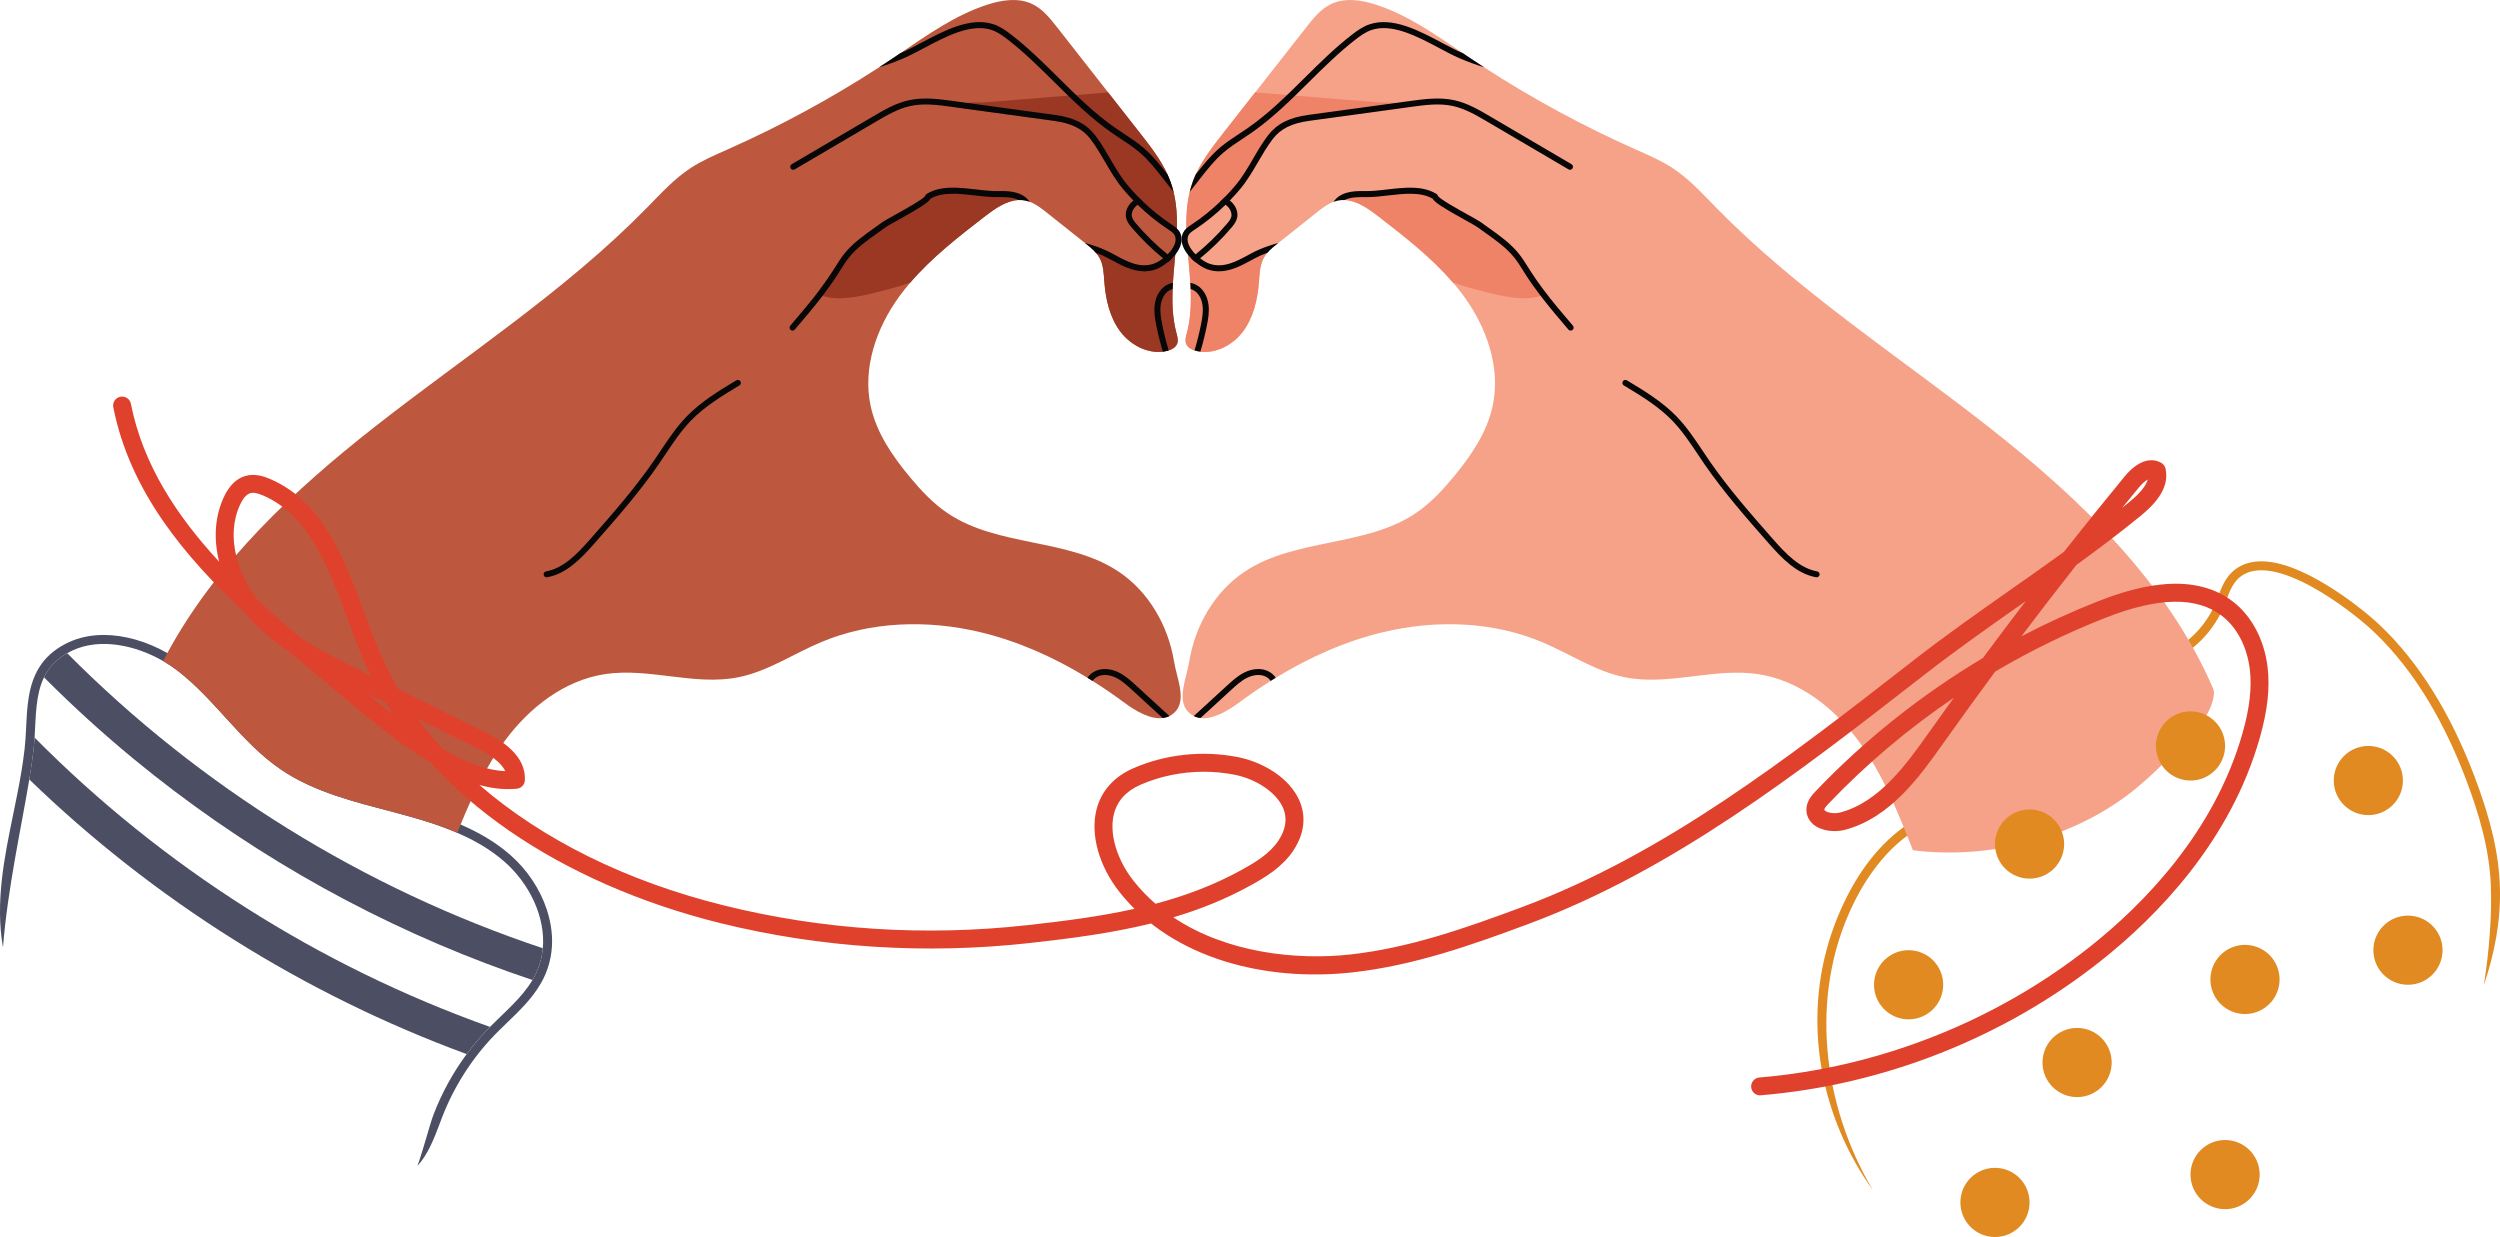 <svg xmlns="http://www.w3.org/2000/svg" width="1080" height="534.39" viewBox="0 0 1080 534.39"><g id="a"/><g id="b"><g id="c"><g id="d"><path d="M1073.04 425.44c2.39-15.19 3.43-30.1 3.03-42.23-.52-15.98-5.09-31.58-10.76-46.53-8.88-23.39-21.57-46.43-39.88-63.8-9.85-9.34-43.36-35.14-57.76-23.61-3.78 3.03-5.09 8.09-6.92 12.57-4.09 9.99-11.9 18.41-21.56 23.23-12.51 6.25-27.97 6.76-38.46 16.02-11.72 10.36-13.7 28.75-25.6 38.91-10.74 9.17-26.38 9.09-39.47 14.37-15.97 6.44-27.59 20.8-35.11 36.3-19.17 39.46-13.27 86.75 8.53 123.45-2.77-3.85-5.33-7.86-7.66-12-9.53-16.94-15.11-35.9-16.14-54.82-1.1-20.33 2.86-39.96 11.78-58.32 6.4-13.17 18.03-30.49 37.15-38.2 5.04-2.03 10.37-3.3 15.53-4.52 8.62-2.05 16.77-3.98 22.88-9.2 5.38-4.6 8.6-11.26 11.99-18.32 3.52-7.32 7.17-14.9 13.56-20.54 7.01-6.19 15.8-8.77 24.3-11.25 5.34-1.56 10.38-3.03 14.98-5.34 8.8-4.4 15.98-12.13 19.71-21.23.32-.79.63-1.61.96-2.47 1.51-4 3.23-8.54 7.13-11.66 3.12-2.5 7.03-3.76 11.62-3.76 7.86.0 17.75 3.69 29.41 10.96 9.26 5.78 17.54 12.56 21.82 16.62 16.66 15.81 30.4 37.76 40.84 65.24 7.15 18.84 10.55 33.57 11.01 47.78.48 14.72-2.36 29-6.9 42.36z" fill="#e08a21"/><path d="M238.26 410.89c-.4 3.51-1.31 6.91-2.7 10.13-.54 1.24-1.14 2.43-1.79 3.58-3.78 6.68-9.32 12.01-14.7 17.19-1.11 1.07-2.25 2.16-3.36 3.26-.59.58-1.17 1.17-1.74 1.75-3.05 3.12-5.91 6.46-8.56 9.96-5.98 7.91-10.87 16.68-14.41 25.88-.32.83-.63 1.66-.95 2.51-2.42 6.44-5.06 13.46-9.73 18.54 2.99-8.39 5.21-17.61 7.06-22.44 3.54-9.21 8.34-17.94 14.22-25.87 2.94-3.97 6.15-7.74 9.6-11.28.15-.16.3-.31.46-.46 6.42-6.52 13.75-12.52 18.36-20.27.74-1.24 1.41-2.54 1.99-3.88 1.38-3.18 2.18-6.48 2.49-9.83 1.22-13.67-5.94-28.09-16.55-37.38-6.06-5.31-13.02-9.3-20.41-12.49-8.72-3.77-18.05-6.44-27.25-8.87-16.99-4.49-34.53-8.65-49.04-18.56-17.04-11.64-28.29-30.13-44.65-42.71-1.87-1.44-3.93-2.81-6.11-4.07-11.72-6.76-27.24-10.27-39.43-4.46-.72.34-1.4.7-2.06 1.07-4.93 2.8-8.02 6.37-10 10.44-3.65 7.52-3.48 16.77-4.06 26.02-.11 1.78-.25 3.55-.45 5.32-.45 3.91-1.08 8.19-1.84 12.77-3.45 20.76-9.42 47.45-11.36 72.58-3.4-19.51.56-38.8 4.43-57.63 1.23-6 2.49-12.13 3.51-18.29.54-3.29 1.03-6.59 1.4-9.87.32-2.82.48-5.76.63-8.63.01-.32.03-.63.04-.94.34-6.77.69-13.78 2.94-20.05.53-1.48 1.16-2.87 1.88-4.2 2.33-4.28 5.66-7.71 10.05-10.38 1.01-.61 2.08-1.19 3.2-1.72 4.61-2.2 9.81-3.31 15.46-3.31 8.97.0 18.8 2.85 27.46 7.83 2.32 1.33 4.55 2.82 6.65 4.44 7.89 6.07 14.62 13.45 21.13 20.6 7.51 8.24 14.61 16.02 23.34 21.99 12.99 8.86 28.96 13.06 44.42 17.11 1.14.3 2.29.6 3.43.9 9.28 2.45 18.76 5.16 27.72 9.03 7.73 3.34 15.06 7.54 21.5 13.17 7.23 6.33 12.83 14.71 15.75 23.61 2.01 6.12 2.69 12.19 2.03 17.93z" fill="#4c4f63"/><path d="M507.07 308.08c-.6.52-1.22.93-1.87 1.26-.92.46-1.88.73-2.88.86-5.43.68-11.84-3.11-16.69-6.71-4.43-3.28-8.99-6.41-13.66-9.34-.73-.46-1.46-.92-2.2-1.37-14.47-8.85-30.06-15.83-46.52-19.74-22.67-5.37-47.13-4.66-68.6 4.39-11.99 5.06-23.09 12.67-35.86 15.18-18.87 3.71-38.44-4.27-57.45-1.39-17.52 2.65-32.61 14.41-43.15 28.66-8.16 11.04-13.98 23.55-19.2 36.3-.49 1.19-.98 2.39-1.46 3.59-8.72-3.77-18.05-6.44-27.25-8.87-16.99-4.49-34.53-8.65-49.04-18.56-17.04-11.64-28.29-30.13-44.65-42.71-1.87-1.44-3.93-2.81-6.11-4.07.59-1.16 1.2-2.31 1.82-3.45 21.09-38.97 54.76-70.44 89.88-97.96 39.61-31.03 82.26-58.61 117.45-94.57 5.95-6.08 11.75-12.45 18.88-17.09 4.96-3.24 10.46-5.56 15.88-7.97 22.67-10.07 44.56-21.94 65.38-35.44 2.14-1.39 4.27-2.79 6.39-4.21.93-.63 1.86-1.25 2.78-1.88 11.92-8.09 23.82-16.5 37.49-20.95 6.33-2.06 13.49-3.17 19.5-.3 4.45 2.12 7.66 6.14 10.71 10.02 7.36 9.39 14.73 18.79 22.09 28.19 4.6 5.87 9.2 11.74 13.8 17.61 4.4 5.61 8.87 11.34 11.82 17.79.47 1.02.91 2.07 1.29 3.13.53 1.47.98 2.96 1.34 4.45 1.25 5.13 1.57 10.41 1.45 15.77-.08 3.76-.38 7.56-.71 11.37-.36 4.04-.76 8.09-1.01 12.12-.05.9-.1 1.79-.14 2.68-.26 6.43.0 12.8 1.64 18.98.41 1.54.9 3.2.31 4.67-.58 1.48-2.08 2.35-3.62 2.85-.18.06-.36.11-.54.16-.66.18-1.33.3-1.99.38-6.88.86-13.99-2.94-18.26-8.54-4.68-6.14-6.45-14.02-7.04-21.71-.26-3.48-.35-7.11-2.02-10.17-.45-.83-.99-1.58-1.62-2.29-.24-.28-.49-.55-.75-.82-1.11-1.12-2.37-2.13-3.61-3.11-.13-.11-.26-.21-.39-.32-5.49-4.36-10.97-8.72-16.46-13.08-2.31-1.84-4.71-3.72-7.45-4.72-.58-.21-1.18-.39-1.79-.51-.97-.2-1.94-.27-2.89-.23-.08.0-.16.0-.24.0-5.22.31-10.15 3.79-14.44 7.1-11.35 8.78-22.84 17.69-32.15 28.54-1.64 1.91-3.21 3.88-4.7 5.92-9.95 13.62-16.01 31.03-12.42 47.52 2.48 11.36 9.24 21.3 16.64 30.26 4.92 5.96 10.26 11.7 16.68 16.01 21.76 14.61 52.12 10.67 73.89 25.26 12.92 8.66 21.29 23.29 23.82 38.64 1.28 7.75 5.85 17.28-.09 22.42z" fill="#bd583e"/><path d="M508.5 148.52c-.65 1.66-2.44 2.56-4.16 3.01-7.46 1.96-15.58-2.02-20.25-8.16-4.68-6.14-6.45-14.02-7.03-21.72-.27-3.47-.36-7.1-2.02-10.17-.45-.83-1-1.58-1.61-2.29-.13-.15-.25-.28-.37-.41-.12-.14-.25-.27-.38-.4.01-.07.02-.14.03-.21.1-.64.16-1.27.18-1.91 2.53.87 5.01 1.89 7.39 3.17.36.19.71.38 1.07.58 5.46 2.97 11.11 6.05 17.18 3.89 1.09-.39 2.53-1.21 3.95-2.31.67-.52 1.34-1.1 1.97-1.73 1.27-1.28 2.38-2.75 2.99-4.28.6-1.49.61-2.82.05-3.95-.49-.98-1.56-1.69-2.68-2.43l-.08-.05c-4.74-3.14-9.16-6.71-13.24-10.67-.62-.6-1.24-1.22-1.84-1.84-1.53-1.58-3-3.21-4.42-4.89-3.08-3.66-5.48-7.79-7.81-11.78-1.94-3.33-3.94-6.77-6.31-9.88-3.36-4.42-8.2-6.85-15.69-7.87l-41.88-5.73s.03-.04.04-.06c.88-1.16 2.48-1.71 4.28-1.96 2.63-.37 5.7-.11 7.6-.27 5.35-.43 10.71-.86 16.06-1.29 11.71-.94 23.42-1.88 35.13-2.82.69-.05 1.38-.11 2.07-.15 4.6 5.87 9.2 11.74 13.8 17.61 5.1 6.51 10.28 13.15 13.11 20.92 2.37 6.51 2.94 13.31 2.79 20.22-.08 3.76-.38 7.56-.72 11.37-1.01 11.39-2.38 22.88.5 33.78.41 1.54.9 3.2.31 4.68z" fill="#9b3824"/><path d="M236.13 249.4c-.61.0-1.16-.44-1.27-1.06-.13-.7.34-1.37 1.04-1.5 7.53-1.38 13.36-7.42 19.16-14.02 9.43-10.73 19.19-21.83 27.41-33.78.96-1.4 1.92-2.84 2.85-4.23 3.43-5.13 6.97-10.44 11.38-14.97 6.24-6.42 13.94-11.05 21.39-15.54.61-.37 1.4-.17 1.77.44s.17 1.41-.44 1.77c-7.31 4.4-14.86 8.95-20.87 15.13-4.24 4.36-7.72 9.57-11.08 14.6-.94 1.4-1.9 2.85-2.87 4.26-8.31 12.07-18.11 23.23-27.59 34.02-6.12 6.96-12.3 13.33-20.64 14.86-.08.01-.16.02-.23.02z" fill="#070707"/><path d="M439.83 86.42c-5.21.31-10.14 3.79-14.43 7.1-11.35 8.78-22.84 17.69-32.14 28.54-2.82 1-5.68 1.9-8.59 2.66-7.98 2.08-21.02 6.02-29.33 3.09-.3-.11-.59-.22-.88-.34-.17-.8-.26-1.6-.28-2.4 1.96-2.6 3.83-5.26 5.57-7.99.34-.53.67-1.06 1.01-1.6 1.24-1.97 2.52-4.01 4.02-5.89 3.6-4.48 8.41-7.89 13.07-11.2 1.14-.81 2.23-1.58 3.3-2.37.76-.56 2.72-1.65 5.44-3.16 3.96-2.19 12.12-6.72 13.11-8.18.07-.35.28-.65.58-.85 6.01-3.75 13.83-2.85 21.4-1.97 3.19.37 6.21.72 8.92.68 1.91-.02 4.13-.05 6.31.27 1.11.38 2.21.95 2.64 2.01.17.42.26.91.29 1.46.0.04.0.09.0.13z" fill="#9b3824"/><path d="M509.81 106.55c-.49 1.23-1.24 2.42-2.12 3.52-.39.48-.8.95-1.23 1.39-.62.64-1.27 1.23-1.94 1.77-1.82 1.49-3.71 2.59-5.15 3.11-1.72.61-3.41.87-5.05.87-5.16.0-9.91-2.58-14.22-4.93-.35-.19-.71-.38-1.06-.58-1.8-.97-3.68-1.79-5.61-2.51-.13-.15-.25-.28-.37-.41-.13-.13-.25-.27-.38-.4-1.11-1.12-2.37-2.13-3.6-3.12-.13-.11-.26-.21-.4-.32 1.41.4 2.82.83 4.21 1.31 2.53.87 5.01 1.89 7.39 3.17.36.19.71.38 1.07.58 5.46 2.97 11.11 6.05 17.18 3.89 1.09-.39 2.53-1.21 3.95-2.31.67-.52 1.34-1.1 1.97-1.73 1.27-1.28 2.38-2.75 2.99-4.28.6-1.49.61-2.82.05-3.95-.49-.98-1.56-1.69-2.68-2.43l-.08-.05c-4.74-3.14-9.16-6.71-13.24-10.67-.62-.6-1.24-1.22-1.84-1.84-1.53-1.58-3-3.21-4.42-4.89-3.08-3.66-5.48-7.79-7.81-11.78-1.94-3.33-3.94-6.77-6.31-9.88-3.36-4.42-8.2-6.85-15.69-7.87l-41.88-5.73-2.32-.32c-5.9-.81-12.01-1.64-17.85-.39-5.37 1.15-10.26 4.03-14.99 6.8l-35.06 20.6c-.61.36-1.41.16-1.77-.46-.36-.61-.16-1.41.46-1.77l35.05-20.59c4.9-2.88 9.97-5.86 15.75-7.1 6.29-1.35 12.9-.44 18.74.35l6.29.86 37.91 5.18c8.22 1.12 13.58 3.86 17.4 8.86 2.46 3.24 4.51 6.75 6.48 10.15 2.27 3.9 4.61 7.92 7.55 11.42 1.49 1.78 3.05 3.49 4.68 5.14.64.65 1.29 1.29 1.95 1.92 3.81 3.65 7.93 6.94 12.32 9.86l.08.05c.73.48 1.51 1 2.2 1.64.53.5 1.01 1.08 1.36 1.78.9 1.8.92 3.9.04 6.07z" fill="#070707"/><path d="M444.75 87.15c-.58-.21-1.18-.38-1.79-.51-.97-.2-1.94-.27-2.9-.22-.08-.04-.17-.08-.25-.12-2.67-1.23-6.21-1.19-9.2-1.15-2.88.04-5.97-.32-9.25-.7-6.96-.8-14.15-1.64-19.37 1.38-.88 1.63-4.43 3.91-14.17 9.31-2.33 1.29-4.53 2.51-5.16 2.98-1.09.8-2.23 1.61-3.33 2.39-4.51 3.2-9.18 6.51-12.55 10.71-1.41 1.75-2.65 3.73-3.84 5.64-.34.54-.68 1.08-1.02 1.62-2.05 3.21-4.27 6.32-6.59 9.34-3.85 5.03-7.95 9.84-11.97 14.55-.26.3-.62.45-.98.45-.3.0-.59-.1-.84-.31-.54-.46-.61-1.28-.14-1.82 4.31-5.05 8.72-10.21 12.78-15.62 1.96-2.6 3.83-5.26 5.57-7.99.34-.53.67-1.06 1.01-1.6 1.24-1.97 2.52-4.01 4.02-5.89 3.6-4.48 8.41-7.89 13.07-11.2 1.14-.81 2.23-1.58 3.3-2.37.76-.56 2.72-1.65 5.44-3.16 3.96-2.19 12.12-6.72 13.11-8.18.07-.35.28-.65.58-.85 6.01-3.75 13.83-2.85 21.4-1.97 3.19.37 6.21.72 8.92.68 1.91-.02 4.13-.05 6.31.27 2.79.41 5.5 1.39 7.38 3.67.17.21.33.43.48.65z" fill="#070707"/><path d="M506.96 82.93c-1.48-1.91-2.96-3.82-4.45-5.71-2.92-3.74-6.24-7.98-10.2-11.37-2.54-2.18-5.43-4.08-8.22-5.92-1.22-.81-2.49-1.64-3.72-2.5-9.1-6.31-17.07-14.2-24.78-21.84-6.45-6.39-13.12-13-20.38-18.6-1.96-1.51-4.27-3.2-6.84-4.05-8.9-2.95-19.73 2.8-29.28 7.87-3.06 1.63-5.96 3.16-8.61 4.31-3.5 1.51-7.08 2.83-10.73 3.96 2.14-1.39 4.27-2.79 6.39-4.22.93-.63 1.86-1.25 2.79-1.88.18-.07.35-.15.53-.23 2.56-1.11 5.41-2.62 8.43-4.22 10.01-5.32 21.36-11.34 31.31-8.05 2.96.98 5.47 2.81 7.6 4.45 7.39 5.69 14.11 12.36 20.62 18.81 7.63 7.56 15.52 15.38 24.43 21.55 1.21.84 2.46 1.66 3.67 2.46 2.86 1.88 5.81 3.83 8.48 6.12 4.05 3.47 7.38 7.69 10.33 11.46.47 1.02.9 2.06 1.29 3.13.53 1.47.98 2.96 1.34 4.46z" fill="#070707"/><path d="M501.38 132.2c-.29 2.63.19 5.39.66 7.78.76 3.83 1.71 7.63 2.84 11.38-.18.06-.36.11-.55.16-.66.17-1.33.3-1.99.38-1.12-3.76-2.07-7.58-2.84-11.42-.51-2.58-1.03-5.58-.7-8.57.38-3.4 1.83-6.26 4.09-8.04 1.12-.89 2.44-1.45 3.78-1.69-.05.89-.1 1.79-.13 2.68-.73.2-1.43.55-2.05 1.04-1.69 1.33-2.82 3.63-3.12 6.3z" fill="#070707"/><path d="M506.45 111.46c-.62.64-1.27 1.23-1.94 1.77-.69-.53-1.38-1.08-2.06-1.64-4.9-3.99-9.43-8.43-13.52-13.25-1.03-1.21-2.06-2.53-2.44-4.17-.48-2.07.19-4.4 1.77-6.24.4-.46.85-.89 1.35-1.29.64-.51 1.38-.98 2.23-1.42.64.65 1.29 1.29 1.95 1.92-.92.42-1.7.86-2.34 1.34-.48.35-.89.73-1.25 1.14-1.03 1.19-1.5 2.72-1.21 3.97.25 1.09 1.04 2.08 1.89 3.08 4.08 4.81 8.61 9.23 13.52 13.19.67.54 1.35 1.07 2.03 1.6z" fill="#070707"/><path d="M505.19 309.34c-.92.46-1.89.74-2.89.86l-13.28-12.17c-2.08-1.9-4.23-3.88-6.71-5.14-2.61-1.33-5.35-1.65-7.52-.88-1.17.42-2.16 1.19-2.83 2.14-.73-.46-1.46-.91-2.2-1.36.97-1.43 2.43-2.59 4.17-3.21 2.83-1.01 6.32-.64 9.56 1.01 2.8 1.43 5.08 3.52 7.29 5.54l14.42 13.21z" fill="#070707"/><path d="M513.84 308.08c.6.52 1.22.93 1.88 1.26.92.46 1.89.74 2.89.86 5.43.68 11.83-3.12 16.69-6.71 4.43-3.28 8.99-6.41 13.66-9.34.73-.46 1.46-.91 2.2-1.36 14.47-8.84 30.05-15.83 46.52-19.74 22.67-5.38 47.13-4.66 68.6 4.39 11.99 5.06 23.09 12.66 35.86 15.18 18.87 3.71 38.44-4.27 57.45-1.38 17.52 2.66 32.61 14.41 43.15 28.66 10.54 14.25 17.15 30.94 23.65 47.43 33.53 4.11 69.87-5.2 96.08-26.51 10.82-8.8 20.09-19.32 29.3-29.78 2.39-2.71 5.75-10.27 4.31-13.58-19.96-46.19-57.72-82.25-97.33-113.28-39.61-31.03-82.26-58.61-117.45-94.57-5.95-6.08-11.75-12.45-18.87-17.1-4.97-3.24-10.46-5.56-15.88-7.97-22.68-10.08-44.56-21.94-65.38-35.44-2.14-1.39-4.27-2.79-6.39-4.22-.93-.63-1.86-1.25-2.79-1.88-11.92-8.09-23.82-16.5-37.48-20.95-6.34-2.06-13.49-3.18-19.5-.3-4.45 2.13-7.66 6.15-10.7 10.03-7.36 9.39-14.73 18.79-22.09 28.18-4.6 5.87-9.2 11.74-13.8 17.61-4.4 5.62-8.86 11.34-11.82 17.79-.47 1.02-.9 2.06-1.29 3.13-.53 1.47-.98 2.96-1.34 4.46-1.25 5.13-1.56 10.41-1.45 15.76.08 3.76.38 7.56.72 11.37.36 4.04.76 8.09 1.01 12.12.05.89.1 1.79.13 2.68.26 6.43.0 12.8-1.64 18.98-.41 1.54-.9 3.2-.31 4.68.58 1.48 2.08 2.36 3.62 2.85.18.06.36.11.55.16.66.17 1.33.3 1.99.38 6.88.86 14-2.94 18.26-8.54 4.68-6.14 6.45-14.02 7.04-21.72.27-3.47.36-7.1 2.02-10.17.45-.83 1-1.58 1.61-2.29.24-.28.5-.55.76-.82 1.11-1.12 2.37-2.13 3.6-3.12.13-.11.26-.21.4-.32 5.48-4.36 10.97-8.72 16.45-13.09 2.31-1.84 4.71-3.72 7.45-4.72.58-.21 1.18-.38 1.79-.51.97-.2 1.94-.27 2.9-.22.08.0.16.0.24.01 5.21.31 10.14 3.79 14.43 7.1 11.35 8.78 22.84 17.69 32.14 28.54 1.64 1.91 3.21 3.88 4.7 5.91 9.95 13.63 16.02 31.03 12.42 47.52-2.48 11.35-9.24 21.3-16.64 30.26-4.92 5.97-10.26 11.7-16.68 16.01-21.76 14.6-52.12 10.66-73.89 25.26-12.92 8.67-21.29 23.28-23.82 38.63-1.28 7.75-5.85 17.28.09 22.43z" fill="#f6a289"/><path d="M512.41 148.52c.65 1.66 2.44 2.56 4.16 3.01 7.46 1.96 15.58-2.02 20.25-8.16 4.68-6.14 6.45-14.02 7.04-21.72.27-3.47.36-7.1 2.02-10.17.45-.83 1-1.58 1.61-2.29.13-.15.25-.28.37-.41.12-.14.25-.27.38-.4-.01-.07-.02-.14-.03-.21-.1-.64-.16-1.27-.18-1.91-2.53.87-5.01 1.89-7.39 3.17-.36.19-.71.38-1.07.58-5.46 2.97-11.11 6.05-17.18 3.89-1.09-.39-2.53-1.21-3.95-2.31-.67-.52-1.34-1.1-1.97-1.73-1.27-1.28-2.38-2.75-2.99-4.28-.6-1.49-.61-2.82-.05-3.95.49-.98 1.56-1.69 2.68-2.43l.08-.05c4.74-3.14 9.16-6.71 13.24-10.67.62-.6 1.24-1.22 1.84-1.84 1.53-1.58 3-3.21 4.42-4.89 3.08-3.66 5.48-7.79 7.81-11.78 1.94-3.33 3.94-6.77 6.31-9.88 3.36-4.42 8.2-6.85 15.69-7.87l41.88-5.73s-.03-.04-.04-.06c-.88-1.16-2.48-1.71-4.28-1.96-2.63-.37-5.7-.11-7.6-.27-5.35-.43-10.71-.86-16.06-1.29-11.71-.94-23.42-1.88-35.13-2.82-.69-.05-1.38-.11-2.07-.15-4.6 5.87-9.2 11.74-13.8 17.61-5.1 6.51-10.28 13.15-13.11 20.92-2.37 6.51-2.94 13.31-2.79 20.22.08 3.76.38 7.56.72 11.37 1.01 11.39 2.38 22.88-.5 33.78-.41 1.54-.9 3.2-.31 4.68z" fill="#ef8368"/><path d="M784.78 249.4c.61.0 1.16-.44 1.27-1.06.13-.7-.34-1.37-1.04-1.5-7.53-1.38-13.36-7.42-19.16-14.02-9.43-10.73-19.19-21.83-27.41-33.78-.96-1.4-1.92-2.84-2.85-4.23-3.43-5.13-6.97-10.44-11.38-14.97-6.24-6.42-13.94-11.05-21.39-15.54-.61-.37-1.4-.17-1.77.44-.37.61-.17 1.41.44 1.77 7.31 4.4 14.86 8.95 20.87 15.13 4.24 4.36 7.72 9.57 11.08 14.6.94 1.4 1.9 2.85 2.87 4.26 8.31 12.07 18.11 23.23 27.59 34.02 6.12 6.96 12.3 13.33 20.64 14.86.08.01.16.02.23.02z" fill="#070707"/><path d="M581.08 86.42c5.21.31 10.14 3.79 14.43 7.1 11.35 8.78 22.84 17.69 32.14 28.54 2.82 1 5.68 1.9 8.59 2.66 7.98 2.08 21.02 6.02 29.33 3.09.3-.11.59-.22.88-.34.17-.8.26-1.6.28-2.4-1.96-2.6-3.83-5.26-5.57-7.99-.34-.53-.67-1.06-1.01-1.6-1.24-1.97-2.52-4.01-4.02-5.89-3.6-4.48-8.41-7.89-13.07-11.2-1.14-.81-2.23-1.58-3.3-2.37-.76-.56-2.72-1.65-5.44-3.16-3.96-2.19-12.12-6.72-13.11-8.18-.07-.35-.28-.65-.58-.85-6.01-3.75-13.83-2.85-21.4-1.97-3.19.37-6.21.72-8.92.68-1.91-.02-4.13-.05-6.31.27-1.11.38-2.21.95-2.64 2.01-.17.42-.26.91-.29 1.46.0.04.0.09.0.13z" fill="#ef8368"/><path d="M511.1 106.55c.49 1.23 1.24 2.42 2.12 3.52.39.48.8.95 1.23 1.39.62.64 1.27 1.23 1.94 1.77 1.82 1.49 3.71 2.59 5.15 3.11 1.72.61 3.41.87 5.05.87 5.16.0 9.91-2.58 14.22-4.93.35-.19.71-.38 1.06-.58 1.8-.97 3.68-1.79 5.61-2.51.13-.15.25-.28.37-.41.13-.13.25-.27.38-.4 1.11-1.12 2.37-2.13 3.6-3.12.13-.11.26-.21.4-.32-1.41.4-2.82.83-4.21 1.31-2.53.87-5.01 1.89-7.39 3.17-.36.19-.71.38-1.07.58-5.46 2.97-11.11 6.05-17.18 3.89-1.09-.39-2.53-1.21-3.95-2.31-.67-.52-1.34-1.1-1.97-1.73-1.27-1.28-2.38-2.75-2.99-4.28-.6-1.49-.61-2.82-.05-3.95.49-.98 1.56-1.69 2.68-2.43l.08-.05c4.74-3.14 9.16-6.71 13.24-10.67.62-.6 1.24-1.22 1.84-1.84 1.53-1.58 3-3.21 4.42-4.89 3.08-3.66 5.48-7.79 7.81-11.78 1.94-3.33 3.94-6.77 6.31-9.88 3.36-4.42 8.2-6.85 15.69-7.87l41.88-5.73 2.32-.32c5.9-.81 12.01-1.64 17.85-.39 5.37 1.15 10.26 4.03 14.99 6.8l35.06 20.6c.61.36 1.41.16 1.77-.46.36-.61.16-1.41-.46-1.77l-35.05-20.59c-4.9-2.88-9.97-5.86-15.75-7.1-6.29-1.35-12.9-.44-18.74.35l-6.29.86-37.91 5.18c-8.22 1.12-13.58 3.86-17.4 8.86-2.46 3.24-4.51 6.75-6.48 10.15-2.27 3.9-4.61 7.92-7.55 11.42-1.49 1.78-3.05 3.49-4.68 5.14-.64.65-1.29 1.29-1.95 1.92-3.81 3.65-7.93 6.94-12.32 9.86l-.08.05c-.73.48-1.51 1-2.2 1.64-.53.5-1.01 1.08-1.36 1.78-.9 1.8-.92 3.9-.04 6.07z" fill="#070707"/><path d="M576.15 87.15c.58-.21 1.18-.38 1.79-.51.97-.2 1.94-.27 2.9-.22.08-.04.17-.08.25-.12 2.67-1.23 6.21-1.19 9.2-1.15 2.88.04 5.97-.32 9.25-.7 6.96-.8 14.15-1.64 19.37 1.38.88 1.63 4.43 3.91 14.17 9.31 2.33 1.29 4.53 2.51 5.16 2.98 1.09.8 2.23 1.61 3.33 2.39 4.51 3.2 9.18 6.51 12.55 10.71 1.41 1.75 2.65 3.73 3.84 5.64.34.54.68 1.08 1.02 1.62 2.05 3.21 4.27 6.32 6.59 9.34 3.85 5.03 7.95 9.84 11.97 14.55.26.3.62.45.98.45.3.0.59-.1.84-.31.54-.46.61-1.28.14-1.82-4.31-5.05-8.72-10.21-12.78-15.62-1.96-2.6-3.83-5.26-5.57-7.99-.34-.53-.67-1.06-1.01-1.6-1.24-1.97-2.52-4.01-4.02-5.89-3.6-4.48-8.41-7.89-13.07-11.2-1.14-.81-2.23-1.58-3.3-2.37-.76-.56-2.72-1.65-5.44-3.16-3.96-2.19-12.12-6.72-13.11-8.18-.07-.35-.28-.65-.58-.85-6.01-3.75-13.83-2.85-21.4-1.97-3.19.37-6.21.72-8.92.68-1.91-.02-4.13-.05-6.31.27-2.79.41-5.5 1.39-7.38 3.67-.17.21-.33.43-.48.65z" fill="#070707"/><path d="M513.95 82.93c1.48-1.91 2.96-3.82 4.45-5.71 2.92-3.74 6.24-7.98 10.2-11.37 2.54-2.18 5.43-4.08 8.22-5.92 1.22-.81 2.49-1.64 3.72-2.5 9.1-6.31 17.07-14.2 24.78-21.84 6.45-6.39 13.12-13 20.38-18.6 1.96-1.51 4.27-3.2 6.84-4.05 8.9-2.95 19.73 2.8 29.28 7.87 3.06 1.63 5.96 3.16 8.61 4.31 3.5 1.51 7.08 2.83 10.73 3.96-2.14-1.39-4.27-2.79-6.39-4.22-.93-.63-1.86-1.25-2.79-1.88-.18-.07-.35-.15-.53-.23-2.56-1.11-5.41-2.62-8.43-4.22-10.01-5.32-21.36-11.34-31.31-8.05-2.96.98-5.47 2.81-7.6 4.45-7.39 5.69-14.11 12.36-20.62 18.81-7.63 7.56-15.52 15.38-24.43 21.55-1.21.84-2.46 1.66-3.67 2.46-2.86 1.88-5.81 3.83-8.48 6.12-4.05 3.47-7.38 7.69-10.33 11.46-.47 1.02-.9 2.06-1.29 3.13-.53 1.47-.98 2.96-1.34 4.46z" fill="#070707"/><path d="M519.53 132.2c.29 2.63-.19 5.39-.66 7.78-.76 3.83-1.71 7.63-2.84 11.38.18.06.36.11.55.16.66.17 1.33.3 1.99.38 1.12-3.76 2.07-7.58 2.84-11.42.51-2.58 1.03-5.58.7-8.57-.38-3.4-1.83-6.26-4.09-8.04-1.12-.89-2.44-1.45-3.78-1.69.05.89.1 1.79.13 2.68.73.2 1.43.55 2.05 1.04 1.69 1.33 2.82 3.63 3.12 6.3z" fill="#070707"/><path d="M514.46 111.46c.62.64 1.27 1.23 1.94 1.77.69-.53 1.38-1.08 2.06-1.64 4.9-3.99 9.43-8.43 13.52-13.25 1.03-1.21 2.06-2.53 2.44-4.17.48-2.07-.19-4.4-1.77-6.24-.4-.46-.85-.89-1.35-1.29-.64-.51-1.38-.98-2.23-1.42-.64.65-1.29 1.29-1.95 1.92.92.42 1.7.86 2.34 1.34.48.35.89.73 1.25 1.14 1.03 1.19 1.5 2.72 1.21 3.97-.25 1.09-1.04 2.08-1.89 3.08-4.08 4.81-8.61 9.23-13.52 13.19-.67.54-1.35 1.07-2.03 1.6z" fill="#070707"/><path d="M515.71 309.34c.92.46 1.89.74 2.89.86l13.28-12.17c2.08-1.9 4.23-3.88 6.71-5.14 2.61-1.33 5.35-1.65 7.52-.88 1.17.42 2.16 1.19 2.83 2.14.73-.46 1.46-.91 2.2-1.36-.97-1.43-2.43-2.59-4.17-3.21-2.83-1.01-6.32-.64-9.56 1.01-2.8 1.43-5.08 3.52-7.29 5.54l-14.42 13.21z" fill="#070707"/><path d="M234.49 409.65c-.3 3.35-1.1 6.66-2.48 9.83-.58 1.34-1.25 2.63-1.99 3.88-6.83-2.28-13.61-4.7-20.34-7.26-27.34-10.39-54.08-23.14-79.49-37.89-25.41-14.75-49.74-31.66-72.32-50.24-13.54-11.15-26.54-22.98-38.86-35.36 1.97-4.07 5.06-7.64 10-10.44 57.46 57.89 128.25 101.71 205.5 127.48z" fill="#4c4f63"/><path d="M211.65 443.63c-.15.15-.3.31-.45.46-3.45 3.54-6.66 7.31-9.6 11.28-70.34-25.85-135.11-66.54-188.96-118.66.76-4.57 1.39-8.85 1.84-12.77.2-1.76.34-3.54.45-5.32 55.15 55.69 122.88 98.73 196.72 124.99z" fill="#4c4f63"/><circle cx="969.8" cy="423.1" r="14.94" transform="translate(396.82 1312.6) rotate(-80.78)" fill="#e08a21"/><circle cx="946.3" cy="322.25" r="14.94" fill="#e08a21"/><circle cx="961.24" cy="507.42" r="14.94" fill="#e08a21"/><circle cx="897.3" cy="459.01" r="14.94" fill="#e08a21"/><circle cx="861.83" cy="519.45" r="14.94" fill="#e08a21"/><circle cx="824.52" cy="425.42" r="14.94" fill="#e08a21"/><circle cx="876.77" cy="364.63" r="14.94" transform="translate(-72.8 363.28) rotate(-22.5)" fill="#e08a21"/><circle cx="1023.12" cy="337.19" r="14.94" fill="#e08a21"/><circle cx="1040.24" cy="410.48" r="14.94" fill="#e08a21"/><path d="M760.37 473.21c-1.99.0-3.69-1.53-3.86-3.55-.18-2.13 1.41-4.01 3.54-4.18 51.46-4.28 102.11-24.28 142.6-56.33 23.48-18.58 54.01-49.71 66.15-92.51 3.09-10.91 4.07-19.7 3.09-27.67-1.19-9.6-5.55-17.94-11.96-22.88-10.95-8.45-27.42-8.19-50.33.78-16.44 6.44-32.41 14.24-47.68 23.25-7.53 10.19-14.96 20.45-22.25 30.74-10.23 14.44-22.96 32.4-42.65 37.63-4 1.06-9.99.77-13.7-2.39-2.16-1.84-3.19-4.38-2.91-7.16.34-3.34 2.6-5.7 3.94-7.12 21.25-22.29 45.71-41.72 72.26-57.56 6.1-8.23 12.27-16.43 18.5-24.57-.53.37-1.06.75-1.59 1.12-13.81 9.7-28.08 19.73-41.6 30.23l-3.19 2.48c-52.03 40.45-105.84 82.27-168.26 105.56-25.14 9.38-49.88 18.04-76.05 20.97-19.2 2.15-38.31.51-55.26-4.74-9.15-2.83-17.57-6.7-25.03-11.48-2.39-1.54-4.69-3.17-6.88-4.89-17.1 4.22-34.7 6.48-52.58 8.47-22.29 2.47-44.9 3-67.2 1.57-22.5-1.44-44.85-4.88-66.45-10.23-33.99-8.42-65.47-22.2-91.02-39.85-13.05-9.02-24.48-18.92-34.24-29.66-1.91-1.16-3.77-2.35-5.59-3.53-11.51-7.46-21.86-16.17-31.87-24.6-2.38-2-4.83-4.07-7.27-6.09l-1.59-1.32c-4.88-4.05-9.84-8.16-14.81-12.38-6.18-4.15-12.02-8.9-17.04-14.55-.55-.62-1.08-1.25-1.6-1.89-26.45-24.53-49.9-52.82-57.05-88.94-.42-2.1.95-4.14 3.05-4.55 2.1-.42 4.14.95 4.55 3.05 5.21 26.33 19.91 48.54 38.13 68.23-.03-.11-.06-.23-.08-.34-2.41-9.78-1.7-19.26 2.03-27.42 2.29-5 5.41-8.12 9.28-9.27 4.23-1.25 8.37.21 11.11 1.42 22.69 9.99 31.6 34 40.21 57.21 2.18 5.88 4.43 11.95 6.85 17.55 2.34 5.45 5.05 10.76 8.09 15.93l36.89 18.29c7.82 3.88 18.17 10.28 17.7 21.01-.09 1.94-1.59 3.52-3.53 3.69-5.56.5-10.94-.19-16.12-1.64 27.17 23.54 63.36 41.59 105.78 52.09 42.56 10.54 86.61 13.39 130.94 8.48 15.73-1.74 31.24-3.71 46.3-7.06-2.33-2.3-4.5-4.73-6.51-7.27-8.83-11.17-12.64-24.78-9.94-35.54 2.03-8.08 7.57-14.29 16.01-17.95 13.94-6.05 29.93-7.75 45.03-4.79 5.54 1.09 11.13 3.38 15.74 6.47 5.21 3.49 9.02 7.85 11.02 12.6 2.01 4.78 3.16 12.34-2.7 21.24-4.73 7.18-12.16 11.64-18.75 15.26-10.75 5.91-21.83 10.3-33.15 13.66 22.81 15.27 52.85 18.68 76.69 16.02 25.3-2.83 49.53-11.33 74.2-20.53 61.31-22.87 114.64-64.33 166.21-104.42l3.19-2.48c13.66-10.62 28.02-20.7 41.9-30.46 7.44-5.23 15-10.54 22.51-15.97 8.68-11.02 17.47-21.92 26.34-32.69 5.24-6.35 10.96-8.48 15.72-5.83.98.54 1.67 1.48 1.9 2.57 1.89 8.81-5.28 15.87-10.84 20.41-8.98 7.34-18.31 14.36-27.7 21.17-8.01 10.18-15.94 20.46-23.75 30.81 10.9-5.71 22.1-10.82 33.52-15.29 11.04-4.32 20.58-6.7 29.19-7.29 11.5-.78 21.15 1.77 28.7 7.59 8.04 6.2 13.48 16.43 14.92 28.07 1.12 9.03.06 18.8-3.32 30.73-12.7 44.79-44.42 77.19-68.79 96.48-20.83 16.48-44.09 29.86-69.13 39.75-25.05 9.89-51.17 16.03-77.63 18.23-.11.0-.22.01-.33.01zM520 333.4c-9.38.0-18.72 1.89-27.22 5.57-6.24 2.71-10.14 6.99-11.58 12.73-2.1 8.34 1.24 19.66 8.5 28.84 2.88 3.64 6.05 6.93 9.46 9.88 12.79-3.4 25.22-8.01 37.14-14.57 5.78-3.18 12.25-7.04 16.01-12.74 3.2-4.85 3.88-9.56 2.03-13.98-2.78-6.63-11.46-12.58-21.1-14.46-4.36-.85-8.8-1.28-13.23-1.28zm324.03-31.96c-19.59 13.29-37.79 28.65-54.06 45.71-.62.65-1.77 1.86-1.84 2.55-.02.19-.03.26.23.48 1.09.93 4.1 1.49 6.68.8 16.98-4.51 28.81-21.21 38.32-34.62 3.53-4.98 7.09-9.96 10.68-14.92zm-653.06 21.86c8.47 5.05 17.75 9.43 27.3 9.82-1.58-3.4-5.72-6.69-12.66-10.14l-24.98-12.39c3.19 4.36 6.64 8.59 10.34 12.7zm-32.19-23.54c3.68 3.07 7.33 6.07 11.05 8.97-1.1-1.68-2.17-3.37-3.21-5.08l-7.84-3.89zm-29.51-24.69c8.25 5.5 17.26 9.97 25.61 14.11l5.25 2.6c-1.12-2.28-2.18-4.58-3.18-6.9-2.49-5.78-4.78-11.95-6.99-17.92-8.05-21.71-16.38-44.15-36.07-52.82-2.59-1.14-4.43-1.48-5.79-1.08-2.02.6-3.53 3.08-4.43 5.06-6.36 13.91-.78 30.36 7.98 41.4 5.77 5.35 11.7 10.52 17.62 15.55zm798.57-67.95c-1.16.66-2.57 1.92-3.94 3.59-2.36 2.87-4.72 5.74-7.07 8.63.99-.8 1.98-1.6 2.96-2.4 4.64-3.79 7.27-6.99 8.05-9.82z" fill="#e0412d"/></g></g></g></svg>